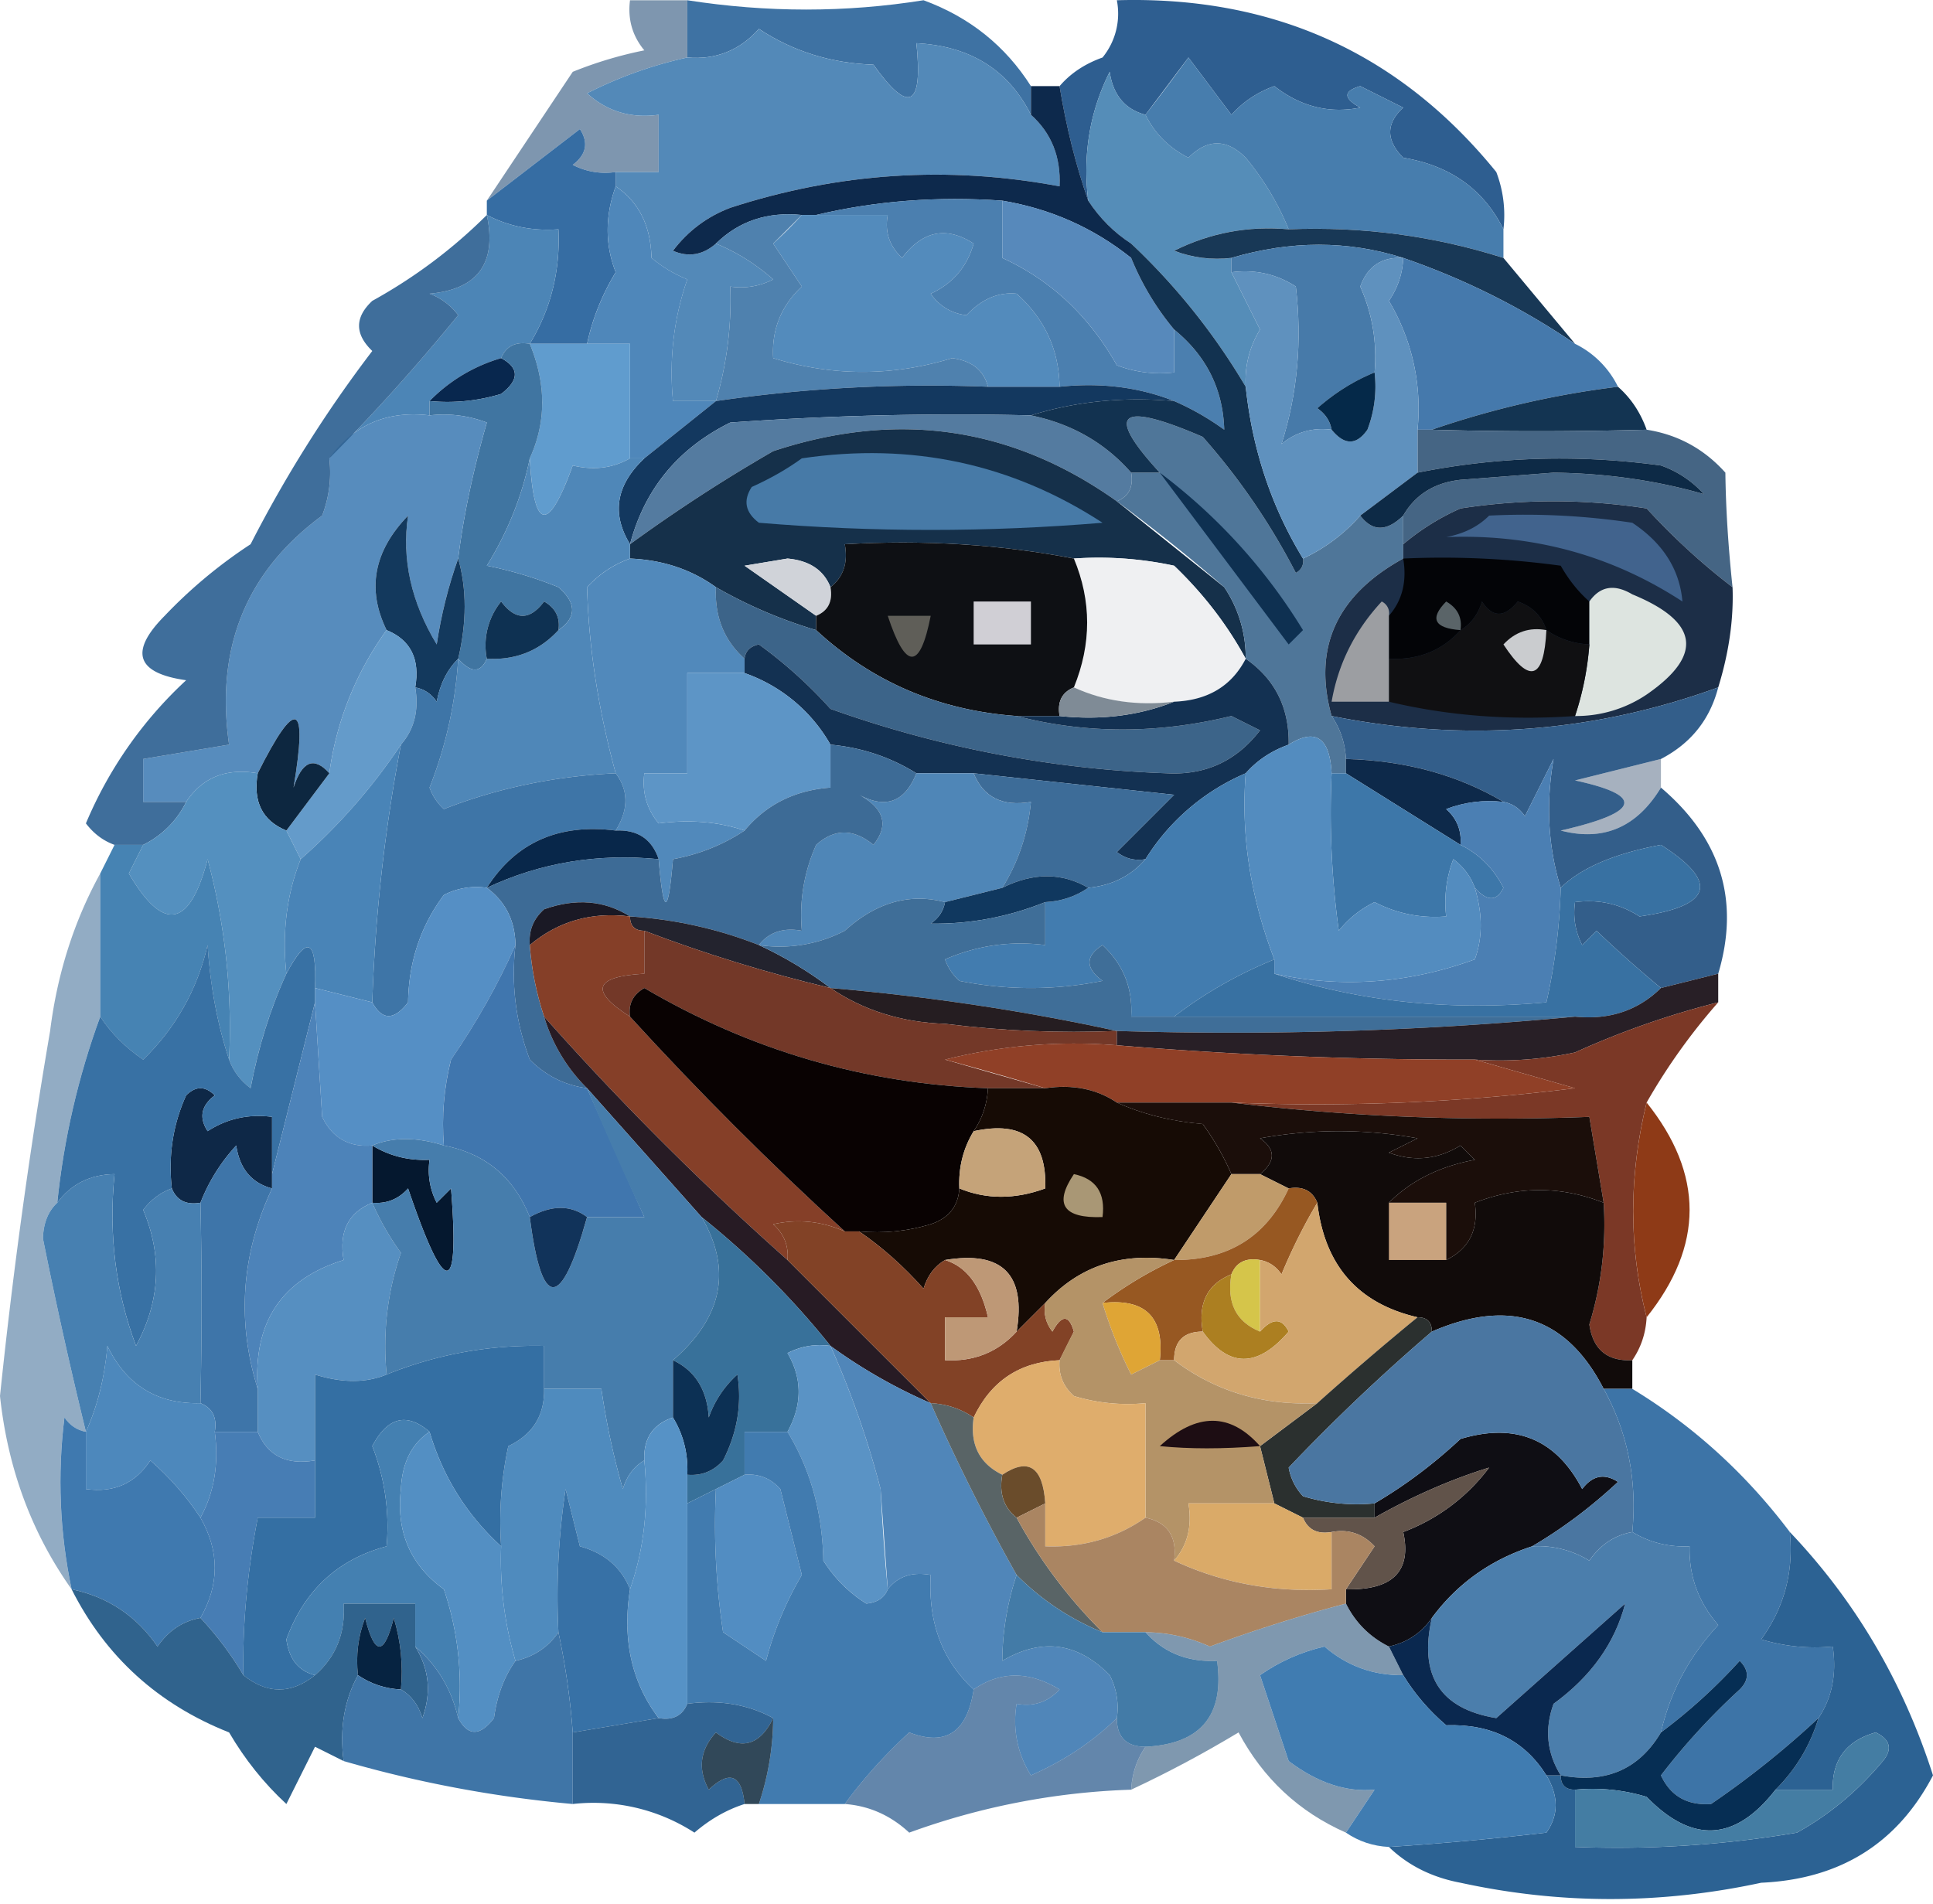 <svg xmlns="http://www.w3.org/2000/svg" width="135" height="133" fill-rule="evenodd" xmlns:v="https://vecta.io/nano"><path d="M48 .017c5.571.868 11.071.868 16.5 0 3.209 1.179 5.709 3.179 7.5 6v2c-1.575-3.135-4.242-4.802-8-5 .47 4.47-.53 4.97-3 1.5-2.951-.096-5.618-.929-8-2.5-1.342 1.505-3.008 2.171-5 2v-4z" fill="#326a9d" opacity=".939"/><path d="M48 .017v4c-2.424.531-4.757 1.364-7 2.5 1.405 1.269 3.071 1.769 5 1.5v4h-3a4.93 4.93 0 0 1-3-.5c.951-.718 1.117-1.551.5-2.5l-6.5 5 6-9a28.04 28.04 0 0 1 5-1.5c-.837-1.011-1.17-2.178-1-3.5h4z" fill="#264f79" opacity=".592"/><path d="M105 16.017c-1.376-2.781-3.709-4.447-7-5-1.211-1.22-1.211-2.387 0-3.5l-3-1.5c-1.196.346-1.196.846 0 1.5-2.164.433-4.164-.067-6-1.5a7.29 7.29 0 0 0-3 2l-3-4-3 4c-1.431-.381-2.264-1.381-2.5-3-1.392 2.778-1.892 5.778-1.5 9-.871-2.503-1.537-5.17-2-8 .761-.891 1.761-1.558 3-2a4.85 4.85 0 0 0 1-4c10.917-.317 19.75 3.683 26.5 12a8.43 8.43 0 0 1 .5 4z" fill="#2e5e90"/><path d="M72 8.017c1.431 1.28 2.098 2.947 2 5-7.769-1.461-15.435-.961-23 1.5-1.616.615-2.95 1.615-4 3 1.077.47 2.077.303 3-.5 1.431.582 2.764 1.415 4 2.5a4.93 4.93 0 0 1-3 .5 24.93 24.93 0 0 1-1 8h-3c-.277-2.947.056-5.781 1-8.5-.916-.374-1.75-.874-2.5-1.5-.05-2.244-.883-3.911-2.5-5v-1h3v-4c-1.929.269-3.595-.231-5-1.5 2.243-1.136 4.576-1.969 7-2.5 1.992.172 3.658-.495 5-2 2.382 1.571 5.049 2.404 8 2.5 2.47 3.47 3.47 2.97 3-1.5 3.758.198 6.425 1.865 8 5z" fill="#5389b8"/><path d="M80 8.017c.645 1.312 1.645 2.312 3 3 1.333-1.333 2.667-1.333 4 0a19.23 19.23 0 0 1 3 5c-2.82-.252-5.487.248-8 1.5 1.293.49 2.627.657 4 .5v1l2 4c-.746 1.236-1.079 2.57-1 4a45.53 45.53 0 0 0-8-10c-1.194-.772-2.193-1.772-3-3-.392-3.222.108-6.222 1.5-9 .236 1.619 1.069 2.619 2.5 3z" fill="#558db8"/><path d="M43 12.017v1c-.748 2.084-.748 4.084 0 6-.956 1.575-1.623 3.242-2 5h-4c1.468-2.416 2.135-5.082 2-8-1.791.134-3.458-.199-5-1v-1l6.5-5c.617.949.451 1.782-.5 2.5a4.93 4.93 0 0 0 3 .5z" fill="#366da3"/><path d="M105 16.017v2c-4.846-1.539-9.846-2.206-15-2a19.23 19.23 0 0 0-3-5c-1.333-1.333-2.667-1.333-4 0-1.355-.688-2.355-1.688-3-3a171.62 171.62 0 0 0 3-4l3 4a7.29 7.29 0 0 1 3-2c1.836 1.433 3.836 1.933 6 1.5-1.196-.654-1.196-1.154 0-1.5l3 1.5c-1.211 1.113-1.211 2.28 0 3.5 3.291.553 5.624 2.219 7 5z" fill="#477dad"/><path d="M72 6.017h2c.463 2.83 1.129 5.497 2 8 .806 1.228 1.806 2.228 3 3v1c-2.627-2.101-5.627-3.434-9-4-4.532-.318-8.866.015-13 1h-1c-2.398-.241-4.398.426-6 2-.923.803-1.923.97-3 .5 1.05-1.385 2.384-2.385 4-3 7.565-2.461 15.231-2.961 23-1.5.098-2.053-.569-3.72-2-5v-2z" fill="#0d294c"/><path d="M34 15.017c1.542.801 3.209 1.134 5 1 .135 2.918-.532 5.584-2 8-.992-.172-1.658.162-2 1a11.45 11.45 0 0 0-5 3v1c-2.953-.35-5.287.65-7 3 3.084-3.092 6.084-6.426 9-10a4.45 4.45 0 0 0-2-1.5c3.376-.307 4.71-2.14 4-5.5z" fill="#4c85b6"/><path d="M56 15.017h1 5c-.219 1.175.114 2.175 1 3 1.435-1.901 3.102-2.234 5-1-.468 1.634-1.468 2.8-3 3.5a3.43 3.43 0 0 0 2.5 1.5c1.057-1.127 2.223-1.627 3.5-1.5 1.957 1.746 2.957 3.912 3 6.5h-5c-.291-1.149-1.124-1.816-2.5-2-4.176 1.283-8.342 1.283-12.5 0-.117-1.983.55-3.65 2-5l-2-3c.743-.682 1.409-1.348 2-2z" fill="#538bbc"/><path d="M90 16.017c5.154-.206 10.154.461 15 2l5 6c-3.712-2.523-7.712-4.523-12-6-3.867-1.226-7.867-1.226-12 0-1.373.157-2.707-.01-4-.5 2.513-1.252 5.18-1.752 8-1.5z" fill="#183856"/><path d="M98 18.017c-1.495-.085-2.495.582-3 2 .848 1.909 1.182 3.909 1 6-1.431.582-2.764 1.415-4 2.5.556.383.889.883 1 1.5-1.322-.17-2.489.163-3.5 1 1.113-3.506 1.446-7.172 1-11-1.356-.88-2.856-1.213-4.5-1v-1c4.133-1.226 8.133-1.226 12 0z" fill="#477aa9"/><path d="M57 15.017c4.134-.985 8.468-1.318 13-1v4c3.389 1.55 6.055 4.05 8 7.5 1.293.49 2.627.657 4 .5v-3c2.249 1.831 3.415 4.164 3.5 7-1.113-.805-2.279-1.472-3.5-2-2.448-.973-5.115-1.306-8-1-.043-2.588-1.043-4.754-3-6.5-1.277-.127-2.443.373-3.5 1.5a3.43 3.43 0 0 1-2.5-1.5c1.532-.7 2.532-1.866 3-3.5-1.898-1.234-3.565-.901-5 1-.886-.825-1.219-1.825-1-3h-5z" fill="#4b7faf"/><path d="M43 13.017c1.617 1.089 2.45 2.756 2.5 5 .75.626 1.584 1.126 2.5 1.5-.944 2.719-1.277 5.553-1 8.5h3l-5 4h-1v-8h-3c.377-1.758 1.044-3.425 2-5-.748-1.916-.748-3.916 0-6z" fill="#4f87ba"/><path d="M70 14.017c3.373.566 6.373 1.899 9 4a18.94 18.94 0 0 0 3 5v3c-1.373.157-2.707-.01-4-.5-1.945-3.45-4.611-5.95-8-7.5v-4z" fill="#5789bb"/><path d="M56 15.017l-2 2 2 3c-1.45 1.35-2.117 3.017-2 5 4.158 1.283 8.324 1.283 12.5 0 1.376.184 2.209.851 2.5 2-6.392-.251-12.725.082-19 1a24.93 24.93 0 0 0 1-8 4.93 4.93 0 0 0 3-.5c-1.236-1.085-2.569-1.918-4-2.5 1.602-1.574 3.602-2.241 6-2z" fill="#4f81ae"/><path d="M98 18.017c4.288 1.477 8.288 3.477 12 6a6.54 6.54 0 0 1 3 3 63.67 63.67 0 0 0-13 3h-1a14.69 14.69 0 0 0-2-9c.627-.917.961-1.917 1-3z" fill="#4579ac"/><path d="M35 25.017c1.274.689 1.274 1.523 0 2.5-1.634.494-3.301.66-5 .5a11.45 11.45 0 0 1 5-3z" fill="#08274e"/><path d="M37 24.017h4 3v8c-1.207.689-2.541.855-4 .5-1.718 4.746-2.718 4.579-3-.5 1.157-2.526 1.157-5.193 0-8z" fill="#609cce"/><path d="M69 27.017h5c2.885-.306 5.552.027 8 1-3.542-.313-6.875.021-10 1a220.94 220.94 0 0 0-21 .5c-3.643 1.805-5.976 4.638-7 8.5-1.308-2.138-.975-4.138 1-6l5-4c6.275-.918 12.608-1.251 19-1z" fill="#13385f"/><path d="M72 29.017c2.831.579 5.164 1.912 7 4 .172.992-.162 1.658-1 2-7.317-5.205-15.317-6.371-24-3.5a110.92 110.92 0 0 0-10 6.5c1.024-3.862 3.357-6.695 7-8.5a220.94 220.94 0 0 1 21-.5z" fill="#547ba0"/><path d="M113 27.017c.901.791 1.568 1.791 2 3-5.249.141-10.249.141-15 0a63.67 63.67 0 0 1 13-3z" fill="#133452"/><path d="M35 25.017c.342-.838 1.008-1.172 2-1 1.157 2.807 1.157 5.474 0 8-.533 2.622-1.533 5.122-3 7.5a28.04 28.04 0 0 1 5 1.5c1.276 1.114 1.276 2.114 0 3 .131-.876-.203-1.543-1-2-1 1.333-2 1.333-3 0a4.85 4.85 0 0 0-1 4c-.438 1.006-1.104 1.006-2 0 .603-2.541.603-4.874 0-7 .362-2.931 1.028-6.098 2-9.5-1.293-.49-2.627-.657-4-.5v-1c1.699.16 3.366-.006 5-.5 1.274-.977 1.274-1.811 0-2.5z" fill="#4075a1"/><path d="M78 35.017l7.5 6a8.8 8.8 0 0 1 1.5 5c-1.283-2.368-2.95-4.535-5-6.5a24.94 24.94 0 0 0-7-.5c-5.141-.988-10.474-1.321-16-1 .237 1.291-.096 2.291-1 3-.47-1.194-1.47-1.86-3-2l-3 .5 5 3.5v1c-2.48-.742-4.813-1.742-7-3-1.714-1.238-3.714-1.905-6-2v-1a110.92 110.92 0 0 1 10-6.5c8.683-2.871 16.683-1.705 24 3.5z" fill="#15304a"/><path d="M56 32.017c7.66-1.132 14.66.368 21 4.5-8 .667-16 .667-24 0-.951-.718-1.117-1.551-.5-2.5 1.302-.585 2.469-1.251 3.5-2z" fill="#477aa7"/><path d="M91 39.017a12.07 12.07 0 0 0 4-3c.848 1.125 1.848 1.125 3 0v2 1c-4.658 2.566-6.324 6.233-5 11 .61.891.943 1.891 1 3v1h-1c-.132-2.507-1.132-3.174-3-2 .045-2.577-.955-4.577-3-6a8.8 8.8 0 0 0-1.5-5 125.7 125.7 0 0 0-7.5-6c.838-.342 1.172-1.008 1-2h2c-3.861-4.195-2.861-5.028 3-2.5 2.557 2.892 4.724 6.059 6.5 9.5a.91.91 0 0 0 .5-1z" fill="#4f7699"/><path d="M81 33.017a39.43 39.43 0 0 1 10 11l-1 1-9-12z" fill="#0e3051"/><path d="M79 17.017a45.53 45.53 0 0 1 8 10c.466 4.39 1.799 8.39 4 12a.91.91 0 0 1-.5 1c-1.776-3.441-3.943-6.608-6.5-9.5-5.861-2.528-6.861-1.695-3 2.5h-2c-1.836-2.088-4.169-3.421-7-4 3.125-.979 6.458-1.313 10-1 1.221.528 2.387 1.195 3.5 2-.085-2.836-1.251-5.169-3.5-7a18.94 18.94 0 0 1-3-5v-1z" fill="#123250"/><path d="M99 30.017h1c4.751.141 9.751.141 15 0 2.179.34 4.012 1.34 5.5 3 .029 2.461.196 5.128.5 8-2.13-1.627-4.13-3.46-6-5.5-4.333-.667-8.667-.667-13 0a16.57 16.57 0 0 0-4 2.5v-2c.847-1.466 2.18-2.3 4-2.5l6.5-.5c3.687.045 7.187.545 10.5 1.5a7.29 7.29 0 0 0-3-2c-5.749-.785-11.416-.618-17 .5v-3z" fill="#456584"/><path d="M98 18.017c-.039 1.083-.373 2.083-1 3a14.69 14.69 0 0 1 2 9v3l-4 3a12.07 12.07 0 0 1-4 3c-2.201-3.61-3.534-7.61-4-12-.079-1.43.254-2.764 1-4l-2-4c1.644-.213 3.144.12 4.5 1 .446 3.828.113 7.494-1 11 1.011-.837 2.178-1.17 3.5-1 .897 1.098 1.73 1.098 2.5 0a8.43 8.43 0 0 0 .5-4c.182-2.091-.152-4.091-1-6 .505-1.418 1.505-2.085 3-2z" fill="#5f91be"/><path d="M96 26.017a8.43 8.43 0 0 1-.5 4c-.77 1.098-1.603 1.098-2.5 0-.111-.617-.444-1.117-1-1.5 1.236-1.085 2.569-1.918 4-2.5z" fill="#052949"/><path d="M98 36.017c-1.152 1.125-2.152 1.125-3 0l4-3c5.584-1.118 11.251-1.285 17-.5a7.29 7.29 0 0 1 3 2c-3.313-.955-6.813-1.455-10.5-1.5l-6.5.5c-1.82.2-3.153 1.034-4 2.5z" fill="#0d2a46"/><path d="M30 29.017c1.373-.157 2.707.01 4 .5-.972 3.402-1.638 6.569-2 9.5-.685 1.914-1.185 3.914-1.5 6-1.786-2.96-2.453-5.96-2-9-2.398 2.478-2.898 5.144-1.5 8a22.08 22.08 0 0 0-4 10c-1.066-1.192-1.899-.859-2.5 1 1.011-6.005.177-6.338-2.5-1-2.198-.38-3.865.287-5 2h-3v-3l6-1c-.971-6.759 1.195-12.093 6.5-16 .49-1.293.657-2.627.5-4 1.713-2.35 4.047-3.35 7-3z" fill="#578cbd"/><path d="M34 15.017c.71 3.359-.624 5.193-4 5.5a4.45 4.45 0 0 1 2 1.5c-2.916 3.574-5.916 6.908-9 10 .157 1.373-.01 2.707-.5 4-5.305 3.907-7.471 9.241-6.5 16l-6 1v3h3a6.54 6.54 0 0 1-3 3H8c-.789-.283-1.456-.783-2-1.5a28.8 28.8 0 0 1 7-10c-3.485-.493-3.985-1.993-1.5-4.5a33.86 33.86 0 0 1 6-5c2.438-4.767 5.271-9.267 8.5-13.5-1.231-1.183-1.231-2.349 0-3.5 2.968-1.64 5.635-3.64 8-6z" fill="#316393" opacity=".929"/><path d="M37 32.017c.282 5.079 1.282 5.246 3 .5 1.459.355 2.793.189 4-.5h1c-1.975 1.862-2.308 3.862-1 6v1c-1.143.408-2.143 1.075-3 2 .118 4.217.785 8.55 2 13-4.249.199-8.249 1.032-12 2.5-.457-.414-.791-.914-1-1.5a29.36 29.36 0 0 0 2-9c.896 1.006 1.562 1.006 2 0 2.014.108 3.681-.558 5-2 1.276-.886 1.276-1.886 0-3a28.04 28.04 0 0 0-5-1.5c1.467-2.378 2.467-4.878 3-7.5z" fill="#4f87b8"/><path d="M75 39.017a24.94 24.94 0 0 1 7 .5c2.05 1.965 3.717 4.132 5 6.5-.986 1.908-2.652 2.908-5 3-2.559.302-4.893-.032-7-1 1.234-3.035 1.234-6.035 0-9z" fill="#eff0f2"/><path d="M121 41.017c.083 2.236-.25 4.57-1 7-8.75 3.181-17.75 3.848-27 2-1.324-4.767.342-8.434 5-11v-1a16.57 16.57 0 0 1 4-2.5c4.333-.667 8.667-.667 13 0 1.87 2.04 3.87 3.873 6 5.5z" fill="#1c2e47"/><path d="M98 39.017a60.94 60.94 0 0 1 11 .5c.566.995 1.233 1.828 2 2.5v3c-1.109-.057-2.109-.39-3-1-.311-.978-.978-1.645-2-2-.925 1.141-1.759 1.141-2.5 0-.278.916-.778 1.583-1.5 2-1.28 1.431-2.947 2.098-5 2v-3c.934-1.068 1.268-2.401 1-4z" fill="#030407"/><path d="M104 36.017a50.44 50.44 0 0 1 10 .5c2.138 1.422 3.305 3.255 3.5 5.5-4.95-3.228-10.45-4.728-16.5-4.5 1.237-.232 2.237-.732 3-1.5z" fill="#41638d"/><path d="M58 41.017c.172.992-.162 1.658-1 2l-5-3.5 3-.5c1.53.14 2.53.806 3 2z" fill="#d0d3d9"/><path d="M39 44.017c-1.319 1.442-2.986 2.108-5 2a4.85 4.85 0 0 1 1-4c1 1.333 2 1.333 3 0 .797.457 1.131 1.124 1 2z" fill="#0e3152"/><path d="M44 39.017c2.286.095 4.286.762 6 2-.098 2.053.569 3.72 2 5v1h-4v7h-3c-.17 1.322.163 2.489 1 3.5 2.179-.284 4.179-.117 6 .5-1.511 1.002-3.178 1.669-5 2-.333 4-.667 4-1 0-.473-1.406-1.473-2.073-3-2 .905-1.464.905-2.798 0-4-1.215-4.45-1.882-8.783-2-13 .857-.925 1.857-1.592 3-2z" fill="#5189bb"/><path d="M102 44.017c-1.837-.139-2.17-.806-1-2 .798.457 1.131 1.124 1 2z" fill="#5a6468"/><path d="M75 39.017c1.234 2.965 1.234 5.965 0 9-.838.342-1.172 1.008-1 2h-3c-5.437-.39-10.104-2.39-14-6v-1c.838-.342 1.172-1.008 1-2 .904-.709 1.237-1.709 1-3 5.526-.321 10.859.012 16 1z" fill="#0e1014"/><path d="M68 42.017h4v3h-4v-3z" fill="#d0cfd5"/><path d="M62 43.017h3c-.746 3.81-1.746 3.81-3 0z" fill="#5f5e58"/><path d="M110 50.017a20.69 20.69 0 0 0 1-5v-3c.751-1.073 1.751-1.24 3-.5 4.653 1.914 4.986 4.247 1 7a8.8 8.8 0 0 1-5 1.5z" fill="#dde4e0"/><path d="M108 44.017c.891.61 1.891.943 3 1a20.69 20.69 0 0 1-1 5c-4.532.318-8.866-.015-13-1v-3c2.053.098 3.72-.569 5-2 .722-.417 1.222-1.084 1.5-2 .741 1.141 1.575 1.141 2.5 0 1.022.355 1.689 1.022 2 2z" fill="#101012"/><path d="M108 44.017c-.167 3.457-1.167 3.79-3 1 .825-.886 1.825-1.219 3-1z" fill="#cacccf"/><path d="M32 39.017c.603 2.126.603 4.459 0 7-.768.763-1.268 1.763-1.5 3-.383-.556-.883-.889-1.5-1 .343-1.983-.323-3.317-2-4-1.398-2.856-.898-5.522 1.5-8-.453 3.04.214 6.04 2 9 .315-2.086.815-4.086 1.5-6z" fill="#13395d"/><path d="M27 44.017c1.677.683 2.343 2.017 2 4 .268 1.599-.066 2.932-1 4a40.55 40.55 0 0 1-7 8l-1-2 3-4a22.08 22.08 0 0 1 4-10z" fill="#649bca"/><path d="M97 43.017v3 3h-4c.454-2.64 1.621-4.973 3.5-7a.91.91 0 0 1 .5 1z" fill="#9c9ea2"/><path d="M50 41.017c2.187 1.258 4.52 2.258 7 3 3.896 3.61 8.563 5.61 14 6 4.85 1.254 9.85 1.254 15 0l2 1c-1.64 2.14-3.807 3.14-6.5 3a77.79 77.79 0 0 1-23.5-4.5c-1.517-1.685-3.184-3.185-5-4.5-.607.124-.94.457-1 1-1.431-1.28-2.098-2.947-2-5z" fill="#3c6489"/><path d="M71 50.017h3c2.885.306 5.552-.027 8-1 2.348-.092 4.014-1.092 5-3 2.045 1.423 3.045 3.423 3 6-1.21.432-2.21 1.099-3 2a15.33 15.33 0 0 0-7 6c-.739.131-1.406-.036-2-.5l4-4-14-1.5h-4c-1.815-1.13-3.815-1.796-6-2a11.1 11.1 0 0 0-6-5v-1c.06-.543.393-.876 1-1 1.816 1.315 3.483 2.815 5 4.5a77.79 77.79 0 0 0 23.5 4.5c2.693.14 4.86-.86 6.5-3l-2-1c-5.15 1.254-10.15 1.254-15 0z" fill="#133152"/><path d="M75 48.017c2.107.968 4.441 1.302 7 1-2.448.973-5.115 1.306-8 1-.172-.992.162-1.658 1-2z" fill="#7f8b96"/><path d="M120 48.017c-.58 2.249-1.913 3.915-4 5l-6 1.5c4.897 1.06 4.563 2.227-1 3.5 2.983.777 5.317-.223 7-3 4.19 3.563 5.523 7.896 4 13l-4 1a85.95 85.95 0 0 1-4.5-4l-1 1c-.483-.948-.649-1.948-.5-3 1.644-.213 3.144.12 4.5 1 5.091-.721 5.591-2.387 1.5-5-3.25.608-5.583 1.608-7 3-.881-2.854-1.047-5.854-.5-9l-2 4c-.383-.556-.883-.889-1.5-1-3.192-1.889-6.858-2.889-11-3-.057-1.109-.39-2.109-1-3 9.25 1.848 18.25 1.181 27-2z" fill="#335e8a"/><path d="M52 47.017a11.1 11.1 0 0 1 6 5v3c-2.488.183-4.488 1.183-6 3-1.821-.617-3.821-.784-6-.5-.837-1.011-1.17-2.178-1-3.5h3v-7h4z" fill="#5d95c6"/><path d="M116 53.017v2c-1.683 2.777-4.017 3.777-7 3 5.563-1.273 5.897-2.44 1-3.5l6-1.5z" fill="#022249" opacity=".349"/><path d="M23 54.017l-3 4c-1.677-.683-2.343-2.017-2-4 2.677-5.338 3.511-5.005 2.5 1 .601-1.859 1.434-2.192 2.5-1z" fill="#0d2740"/><path d="M32 46.017a29.36 29.36 0 0 1-2 9c.209.586.543 1.086 1 1.5 3.751-1.468 7.751-2.301 12-2.5.905 1.202.905 2.536 0 4-3.981-.504-6.981.829-9 4a4.93 4.93 0 0 0-3 .5c-1.621 2.166-2.455 4.666-2.5 7.5-.977 1.274-1.811 1.274-2.5 0 .199-6.059.866-12.059 2-18 .934-1.068 1.268-2.401 1-4 .617.111 1.117.444 1.5 1 .232-1.237.732-2.237 1.5-3z" fill="#3e75a7"/><path d="M94 54.017v-1c4.142.111 7.808 1.111 11 3-1.373-.157-2.707.01-4 .5.752.671 1.086 1.504 1 2.5l-8-5z" fill="#0d294a"/><path d="M64 54.017h4c.683 1.677 2.017 2.343 4 2-.204 2.185-.87 4.185-2 6l-4 1c-2.486-.645-4.819.022-7 2a9.86 9.86 0 0 1-6 1c.709-.904 1.709-1.237 3-1-.182-2.091.152-4.091 1-6 1.276-1.145 2.609-1.145 4 0 1.094-1.368.76-2.535-1-3.5 1.866 1.008 3.199.508 4-1.5z" fill="#4f86b7"/><path d="M68 54.017l14 1.5-4 4c.594.464 1.261.631 2 .5-1.014 1.174-2.347 1.84-4 2-1.847-1.073-3.847-1.073-6 0 1.13-1.815 1.796-3.815 2-6-1.983.343-3.317-.323-4-2z" fill="#3d6c98"/><path d="M18 54.017c-.343 1.983.323 3.317 2 4l1 2c-.973 2.448-1.306 5.115-1 8-1.121 2.454-1.954 5.121-2.5 8-.717-.544-1.217-1.211-1.5-2a45.55 45.55 0 0 0-1.5-14c-1.25 4.797-3.083 5.13-5.5 1l1-2a6.54 6.54 0 0 0 3-3c1.135-1.713 2.802-2.38 5-2z" fill="#5490bf"/><path d="M43 58.017c1.527-.073 2.527.594 3 2-4.273-.419-8.273.248-12 2 2.019-3.171 5.019-4.504 9-4z" fill="#08274a"/><path d="M87 54.017c-.343 4.293.324 8.626 2 13-2.561 1.045-4.894 2.378-7 4h-3c.117-1.983-.55-3.65-2-5-1.211.774-1.211 1.607 0 2.5a25.25 25.25 0 0 1-10 0c-.457-.414-.791-.914-1-1.5 2.243-.974 4.576-1.308 7-1v-3c1.109-.057 2.109-.39 3-1 1.653-.16 2.986-.826 4-2a15.33 15.33 0 0 1 7-6z" fill="#427caf"/><path d="M58 52.017c2.185.204 4.185.87 6 2-.801 2.008-2.134 2.508-4 1.5 1.76.965 2.094 2.132 1 3.5-1.391-1.145-2.724-1.145-4 0-.848 1.909-1.182 3.909-1 6-1.291-.237-2.291.096-3 1-2.87-1.134-5.87-1.8-9-2-1.788-1.123-3.788-1.289-6-.5-.752.671-1.086 1.504-1 2.5.129 1.716.462 3.383 1 5a11.74 11.74 0 0 0 3 5c-1.544-.203-2.878-.87-4-2-.98-2.587-1.313-5.253-1-8-.027-1.699-.694-3.033-2-4 3.727-1.752 7.727-2.419 12-2 .333 4 .667 4 1 0 1.822-.331 3.489-.998 5-2 1.512-1.817 3.512-2.817 6-3v-3z" fill="#3d6b96"/><path d="M93 54.017h1l8 5c1.312.645 2.312 1.645 3 3-.47.963-1.137.963-2 0-.283-.789-.783-1.456-1.5-2a8.43 8.43 0 0 0-.5 4c-1.762.143-3.429-.191-5-1-.978.477-1.811 1.143-2.5 2a60.93 60.93 0 0 1-.5-11z" fill="#3d77a9"/><path d="M109 62.017a41.54 41.54 0 0 1-1 8c-6.755.623-13.088-.044-19-2 4.681 1.027 9.347.694 14-1 .552-1.503.552-3.169 0-5 .863.963 1.53.963 2 0-.688-1.355-1.688-2.355-3-3 .086-.996-.248-1.829-1-2.5 1.293-.49 2.627-.657 4-.5.617.111 1.117.444 1.5 1l2-4c-.547 3.146-.381 6.146.5 9z" fill="#4b7fb3"/><path d="M76 62.017c-.891.61-1.891.943-3 1-2.614 1.045-5.28 1.545-8 1.5.556-.383.889-.883 1-1.5l4-1c2.153-1.073 4.153-1.073 6 0z" fill="#10385f"/><path d="M8 59.017h2l-1 2c2.417 4.13 4.25 3.797 5.5-1a45.55 45.55 0 0 1 1.5 14c-.817-2.469-1.317-5.135-1.5-8-.724 3.115-2.224 5.782-4.5 8-1.235-.84-2.235-1.84-3-3v-10l1-2z" fill="#4683b3"/><path d="M44 64.017c3.13.2 6.13.866 9 2 1.761.813 3.428 1.813 5 3-4.438-1.056-8.771-2.389-13-4-.667 0-1-.333-1-1z" fill="#23232e"/><path d="M28 52.017c-1.134 5.941-1.801 11.941-2 18l-4-1c.133-3.425-.534-3.758-2-1-.306-2.885.027-5.552 1-8a40.55 40.55 0 0 0 7-8z" fill="#4984b7"/><path d="M44 64.017c-2.688-.334-5.021.332-7 2-.086-.996.248-1.829 1-2.5 2.212-.789 4.212-.623 6 .5z" fill="#1a1925"/><path d="M66 63.017c-.111.617-.444 1.117-1 1.5 2.72.045 5.386-.455 8-1.5v3c-2.424-.308-4.757.026-7 1 .209.586.543 1.086 1 1.5a25.25 25.25 0 0 0 10 0c-1.211-.893-1.211-1.726 0-2.5 1.45 1.35 2.117 3.017 2 5h3 28c-10.487.994-21.154 1.328-32 1-6.472-1.41-13.139-2.41-20-3-1.572-1.187-3.239-2.187-5-3a9.86 9.86 0 0 0 6-1c2.181-1.978 4.514-2.645 7-2z" fill="#3f6e98"/><path d="M93 54.017a60.93 60.93 0 0 0 .5 11c.689-.857 1.522-1.523 2.5-2 1.571.809 3.238 1.143 5 1a8.43 8.43 0 0 1 .5-4c.717.544 1.217 1.211 1.5 2 .552 1.831.552 3.497 0 5-4.653 1.694-9.319 2.027-14 1v-1c-1.676-4.374-2.343-8.707-2-13 .79-.901 1.79-1.568 3-2 1.868-1.174 2.868-.507 3 2z" fill="#538cbf"/><path d="M44 64.017c0 .667.333 1 1 1v3c-3.505.194-3.838 1.194-1 3 4.764 5.219 9.764 10.219 15 15-1.637-.718-3.303-.885-5-.5.752.671 1.086 1.504 1 2.5-6.027-5.36-11.694-11.027-17-17-.538-1.617-.871-3.284-1-5 1.979-1.668 4.312-2.334 7-2z" fill="#853f28"/><path d="M58 69.017c6.861.59 13.528 1.59 20 3-4.014.165-8.014-.001-12-.5-3.022-.098-5.689-.932-8-2.5z" fill="#251d21"/><path d="M116 69.017c-1.602 1.574-3.602 2.241-6 2H82c2.106-1.622 4.439-2.955 7-4v1c5.912 1.956 12.245 2.623 19 2a41.54 41.54 0 0 0 1-8c1.417-1.392 3.75-2.392 7-3 4.091 2.613 3.591 4.279-1.5 5-1.356-.88-2.856-1.213-4.5-1-.149 1.052.017 2.052.5 3l1-1a85.95 85.95 0 0 0 4.5 4z" fill="#3871a2"/><path d="M45 65.017c4.229 1.611 8.562 2.944 13 4 2.311 1.568 4.978 2.402 8 2.5 3.986.499 7.986.665 12 .5v1c-4.055-.324-8.055.009-12 1l7 2h-4c-8.583-.305-16.583-2.638-24-7-.797.457-1.131 1.124-1 2-2.838-1.806-2.505-2.806 1-3v-3z" fill="#733828"/><path d="M120 68.017v2a59.44 59.44 0 0 0-10 3.5 24.94 24.94 0 0 1-7 .5 296.3 296.3 0 0 1-25-1v-1c10.846.328 21.513-.006 32-1 2.398.241 4.398-.426 6-2l4-1z" fill="#281f26"/><path d="M34 62.017c1.306.967 1.973 2.301 2 4-1.206 2.727-2.706 5.394-4.5 8-.495 1.973-.662 3.973-.5 6-1.898-.597-3.565-.597-5 0-1.624.14-2.79-.527-3.5-2l-.5-8v-1l4 1c.689 1.274 1.523 1.274 2.5 0 .045-2.834.879-5.334 2.5-7.5a4.93 4.93 0 0 1 3-.5z" fill="#558fc5"/><path d="M69 76.017c-.057 1.109-.39 2.109-1 3-.734 1.208-1.067 2.541-1 4-.077 1.25-.744 2.083-2 2.5-1.634.493-3.301.66-5 .5h-1c-5.236-4.781-10.236-9.781-15-15-.131-.876.203-1.543 1-2 7.417 4.362 15.417 6.695 24 7z" fill="#090202"/><path d="M38 71.017c5.306 5.973 10.973 11.64 17 17l10 10a36.61 36.61 0 0 1-7-4 57.47 57.47 0 0 0-9-9l-8-9a11.74 11.74 0 0 1-3-5z" fill="#271b24"/><path d="M120 70.017a42.23 42.23 0 0 0-5 7c-1.251 5.131-1.251 10.131 0 15-.057 1.109-.39 2.109-1 3-1.752.082-2.752-.751-3-2.5.848-2.77 1.181-5.603 1-8.5l-1-6c-8.517.326-16.85-.007-25-1 8.028.331 16.028-.002 24-1l-7-2a24.94 24.94 0 0 0 7-.5 59.44 59.44 0 0 1 10-3.5z" fill="#7b3826"/><path d="M78 73.017a296.3 296.3 0 0 0 25 1l7 2c-7.972.998-15.972 1.331-24 1h-8c-1.419-.951-3.085-1.284-5-1a246.13 246.13 0 0 0-7-2c3.945-.991 7.945-1.324 12-1z" fill="#904027"/><path d="M36 66.017c-.313 2.747.02 5.413 1 8 1.122 1.13 2.456 1.797 4 2l4 9h-4c-1.132-.854-2.465-.854-4 0-1.109-2.779-3.109-4.445-6-5-.162-2.027.005-4.027.5-6 1.794-2.606 3.294-5.273 4.5-8z" fill="#4076ae"/><path d="M7 61.017v10c-1.542 4.208-2.542 8.542-3 13-.639.597-.972 1.43-1 2.5a328.2 328.2 0 0 0 3 13.5c-.617-.111-1.117-.444-1.5-1-.497 4.024-.331 8.024.5 12-2.79-3.932-4.457-8.432-5-13.5.885-8.527 2.051-17.027 3.5-25.5.498-3.991 1.665-7.658 3.5-11z" fill="#235888" opacity=".494"/><path d="M69 76.017h4c1.915-.284 3.581.049 5 1 1.792.809 3.792 1.309 6 1.5.805 1.113 1.472 2.279 2 3.5l-4 6c-3.655-.575-6.655.425-9 3l-2 2c.667-4-1-5.667-5-5-.722.418-1.222 1.084-1.5 2-1.397-1.57-2.897-2.904-4.5-4 1.699.16 3.366-.007 5-.5 1.256-.417 1.923-1.25 2-2.5 1.888.775 3.888.775 6 0 .116-3.41-1.55-4.744-5-4 .61-.891.943-1.891 1-3z" fill="#160b05"/><path d="M78 77.017h8c8.15.993 16.483 1.326 25 1l1 6c-2.977-1.178-5.977-1.178-9 0 .271 1.88-.396 3.213-2 4v-4h-4c1.525-1.536 3.525-2.536 6-3l-1-1c-1.598.985-3.265 1.151-5 .5l2-1a30.5 30.5 0 0 0-11 0c1.098.77 1.098 1.603 0 2.5h-2c-.528-1.221-1.195-2.387-2-3.5-2.208-.191-4.208-.691-6-1.5z" fill="#1b0e0a"/><path d="M19 82.017v1c-1.431-.381-2.265-1.381-2.5-3a12.65 12.65 0 0 0-2.5 4c-.992.172-1.658-.162-2-1-.256-2.293.077-4.459 1-6.5.667-.667 1.333-.667 2 0-.951.718-1.117 1.551-.5 2.5 1.356-.88 2.856-1.213 4.5-1v4z" fill="#0e2847"/><path d="M68 79.017c3.45-.744 5.116.59 5 4-2.112.775-4.112.775-6 0-.067-1.459.266-2.792 1-4z" fill="#c5a379"/><path d="M26 80.017c1.208.734 2.541 1.067 4 1a4.93 4.93 0 0 0 .5 3l1-1c.606 7.661-.394 7.661-3 0-.671.752-1.504 1.086-2.5 1v-4z" fill="#05182f"/><path d="M75 82.017c1.548.321 2.215 1.321 2 3-2.748.098-3.414-.902-2-3z" fill="#a99775"/><path d="M97 84.017h4v4c1.604-.787 2.271-2.12 2-4 3.023-1.178 6.023-1.178 9 0 .181 2.897-.152 5.73-1 8.5.248 1.749 1.248 2.582 3 2.5v2h-2c-2.575-5.015-6.575-6.349-12-4 0-.667-.333-1-1-1-4.166-.965-6.499-3.632-7-8-.342-.838-1.008-1.172-2-1l-2-1c1.098-.897 1.098-1.73 0-2.5a30.5 30.5 0 0 1 11 0l-2 1c1.735.651 3.402.485 5-.5l1 1c-2.475.464-4.475 1.464-6 3z" fill="#110b0a"/><path d="M16 74.017c.283.789.783 1.456 1.5 2 .546-2.879 1.379-5.546 2.5-8 1.467-2.758 2.133-2.425 2 1v1l-3 12v-4c-1.644-.213-3.144.12-4.5 1-.617-.949-.451-1.782.5-2.5-.667-.667-1.333-.667-2 0-.923 2.041-1.256 4.207-1 6.5-.789.283-1.456.783-2 1.5 1.354 3.209 1.188 6.376-.5 9.5-1.424-3.797-1.924-7.797-1.5-12-1.699.027-3.033.694-4 2 .458-4.458 1.458-8.792 3-13 .765 1.16 1.765 2.16 3 3 2.276-2.218 3.776-4.885 4.5-8 .183 2.865.683 5.531 1.5 8z" fill="#3871a4"/><path d="M97 84.017h4v4h-4v-4z" fill="#c9a37e"/><path d="M22 70.017l.5 8c.71 1.473 1.876 2.14 3.5 2v4c-1.677.683-2.343 2.017-2 4-4.331 1.348-6.331 4.348-6 9-1.48-4.736-1.146-9.402 1-14v-1l3-12z" fill="#4d83b9"/><path d="M59 86.017h1c1.603 1.096 3.103 2.43 4.5 4 .278-.916.778-1.582 1.5-2 1.499.46 2.499 1.793 3 4h-3v3c2.014.108 3.68-.558 5-2l2-2c-.131.739.036 1.406.5 2 .654-1.196 1.154-1.196 1.5 0l-1 2c-2.792.122-4.792 1.456-6 4-.891-.61-1.891-.943-3-1l-10-10c.086-.996-.248-1.829-1-2.5 1.697-.385 3.363-.218 5 .5z" fill="#824226"/><path d="M86 82.017h2l2 1c-1.547 3.363-4.214 5.03-8 5l4-6z" fill="#c09b6a"/><path d="M26 84.017c.528 1.221 1.195 2.387 2 3.5-.944 2.719-1.277 5.552-1 8.5-1.435.596-3.102.596-5 0v6c-1.983.343-3.317-.324-4-2v-3c-.331-4.652 1.669-7.652 6-9-.343-1.983.323-3.317 2-4z" fill="#568fc1"/><path d="M115 77.017c4 5 4 10 0 15-1.251-4.869-1.251-9.869 0-15z" fill="#8e3a17"/><path d="M12 83.017c.342.838 1.008 1.172 2 1 .102 4.565.102 9.231 0 14-3.009.077-5.176-1.256-6.5-4-.191 2.208-.691 4.208-1.5 6a328.2 328.2 0 0 1-3-13.5c.028-1.07.361-1.903 1-2.5.967-1.306 2.301-1.973 4-2-.424 4.203.076 8.203 1.5 12 1.688-3.124 1.854-6.291.5-9.5.544-.717 1.211-1.217 2-1.5z" fill="#4780b1"/><path d="M90 83.017c.992-.172 1.658.162 2 1-.91 1.519-1.743 3.185-2.5 5-.383-.556-.883-.889-1.5-1-.992-.172-1.658.162-2 1-1.677.683-2.343 2.017-2 4-1.333 0-2 .667-2 2h-1c.333-3-1-4.333-4-4a27.22 27.22 0 0 1 5-3c3.786.03 6.453-1.637 8-5z" fill="#975822"/><path d="M88 88.017v5c-1.677-.683-2.343-2.017-2-4 .342-.838 1.008-1.172 2-1z" fill="#d5c54a"/><path d="M19 83.017c-2.146 4.598-2.48 9.264-1 14v3h-3c.172-.992-.162-1.658-1-2 .102-4.769.102-9.435 0-14a12.65 12.65 0 0 1 2.5-4c.235 1.619 1.069 2.619 2.5 3z" fill="#3e75a9"/><path d="M66 88.017c4-.667 5.667 1 5 5-1.32 1.442-2.986 2.108-5 2v-3h3c-.501-2.207-1.501-3.54-3-4z" fill="#be9876"/><path d="M41 76.017l8 9c2.136 3.662 1.47 6.996-2 10v4c-1.406.473-2.073 1.473-2 3-.722.418-1.222 1.084-1.5 2a52.56 52.56 0 0 1-1.5-7h-4v-3c-3.831-.084-7.497.583-11 2-.277-2.948.056-5.781 1-8.5-.805-1.113-1.472-2.279-2-3.5.996.086 1.829-.248 2.5-1 2.606 7.661 3.606 7.661 3 0l-1 1a4.93 4.93 0 0 1-.5-3c-1.459.067-2.792-.266-4-1 1.435-.597 3.102-.597 5 0 2.891.555 4.891 2.221 6 5 .842 6.53 2.175 6.53 4 0h4a251.73 251.73 0 0 1-4-9z" fill="#467dac"/><path d="M41 85.017c-1.825 6.53-3.158 6.53-4 0 1.535-.854 2.868-.854 4 0z" fill="#11335a"/><path d="M77 91.017c3-.333 4.333 1 4 4l-2 1a31.33 31.33 0 0 1-2-5z" fill="#dfa535"/><path d="M86 89.017c-.343 1.983.323 3.317 2 4 .864-.963 1.53-.963 2 0-2.178 2.538-4.178 2.538-6 0-.343-1.983.323-3.317 2-4z" fill="#ac7f21"/><path d="M49 85.017a57.47 57.47 0 0 1 9 9c-1.052-.149-2.052.017-3 .5 1.036 1.776 1.036 3.609 0 5.5h-3v3l-2 1-2 1v-2c.996.086 1.829-.248 2.5-1 .991-1.947 1.325-3.947 1-6a7.29 7.29 0 0 0-2 3c-.122-1.937-.955-3.27-2.5-4 3.47-3.004 4.136-6.338 2-10z" fill="#38719a"/><path d="M92 84.017c.501 4.368 2.834 7.035 7 8-2.317 1.897-4.65 3.897-7 6-3.786.18-7.119-.82-10-3 0-1.333.667-2 2-2 1.822 2.538 3.822 2.538 6 0-.47-.963-1.136-.963-2 0v-5c.617.111 1.117.444 1.5 1 .757-1.815 1.59-3.481 2.5-5z" fill="#d2a66e"/><path d="M99 92.017c.667 0 1 .333 1 1-3.503 3.003-6.836 6.17-10 9.5a3.94 3.94 0 0 0 1 2 12.93 12.93 0 0 0 5 .5v1h-5l-2-1-1-4 4-3c2.35-2.103 4.683-4.103 7-6z" fill="#2b302f"/><path d="M47 95.017c1.545.73 2.378 2.063 2.5 4a7.29 7.29 0 0 1 2-3c.325 2.053-.009 4.053-1 6-.671.752-1.504 1.086-2.5 1 .067-1.459-.266-2.792-1-4v-4z" fill="#0c3054"/><path d="M82 88.017a27.22 27.22 0 0 0-5 3 31.33 31.33 0 0 0 2 5l2-1h1c2.881 2.18 6.214 3.18 10 3l-4 3 1 4h-6c.268 1.599-.066 2.932-1 4 .215-1.679-.452-2.679-2-3v-8a12.93 12.93 0 0 1-5-.5c-.752-.671-1.086-1.504-1-2.5.304-.65.637-1.317 1-2-.346-1.196-.846-1.196-1.5 0-.464-.594-.631-1.261-.5-2 2.345-2.575 5.345-3.575 9-3z" fill="#b49367"/><path d="M14 98.017c.838.342 1.172 1.008 1 2 .295 2.235-.039 4.235-1 6-.958-1.462-2.124-2.795-3.5-4-1.049 1.607-2.549 2.273-4.5 2v-4c.809-1.792 1.309-3.792 1.5-6 1.324 2.744 3.491 4.077 6.5 4z" fill="#4d88bc"/><path d="M15 100.017h3c.683 1.676 2.017 2.343 4 2v4h-4c-.734 3.815-1.068 7.482-1 11-.841-1.426-1.841-2.76-3-4 1.333-2.333 1.333-4.667 0-7 .961-1.765 1.295-3.765 1-6z" fill="#477db4"/><path d="M38 97.017h4a52.56 52.56 0 0 0 1.5 7c.278-.916.778-1.582 1.5-2 .31 3.213-.023 6.213-1 9-.605-1.526-1.771-2.526-3.5-3l-1-4a50.44 50.44 0 0 0-.5 10c-.722 1.051-1.722 1.718-3 2a24.93 24.93 0 0 1-1-8 24.94 24.94 0 0 1 .5-7c1.706-.808 2.539-2.141 2.5-4z" fill="#4f8bbe"/><path d="M74 95.017c-.086.996.248 1.829 1 2.5a12.93 12.93 0 0 0 5 .5v8c-2.058 1.433-4.391 2.1-7 2v-3c-.168-2.551-1.168-3.218-3-2-1.604-.787-2.271-2.12-2-4 1.208-2.544 3.208-3.878 6-4z" fill="#dfad6c"/><path d="M88 101.017c-2.614.205-4.948.205-7 0 2.577-2.36 4.91-2.36 7 0z" fill="#1d0d13"/><path d="M38 97.017c.039 1.859-.794 3.192-2.5 4a24.94 24.94 0 0 0-.5 7c-2.4-2.189-4.067-4.856-5-8-1.593-1.367-2.926-1.034-4 1a15.42 15.42 0 0 1 1 7c-3.417.914-5.75 3.081-7 6.5.184 1.376.851 2.209 2 2.5-1.667 1.333-3.333 1.333-5 0-.068-3.518.266-7.185 1-11h4v-4-6c1.898.596 3.565.596 5 0 3.503-1.417 7.169-2.084 11-2v3z" fill="#346fa3"/><path d="M6 100.017v4c1.951.273 3.451-.393 4.5-2 1.376 1.205 2.542 2.538 3.5 4 1.333 2.333 1.333 4.667 0 7-1.235.221-2.235.888-3 2-1.469-2.136-3.469-3.47-6-4-.831-3.976-.997-7.976-.5-12 .383.556.883.889 1.5 1z" fill="#3f79af"/><path d="M58 94.017c1.438 3.216 2.605 6.549 3.5 10 .126 2.563.293 4.896.5 7-.235.597-.735.93-1.5 1-1.221-.772-2.221-1.772-3-3-.057-3.351-.891-6.351-2.5-9 1.036-1.891 1.036-3.724 0-5.5.948-.483 1.948-.649 3-.5z" fill="#5a93c5"/><path d="M58 94.017a36.61 36.61 0 0 0 7 4 142.26 142.26 0 0 0 6 12 19.24 19.24 0 0 0-1 6c2.755-1.625 5.255-1.292 7.5 1a4.93 4.93 0 0 1 .5 3c-1.669 1.64-3.669 2.974-6 4a7.11 7.11 0 0 1-1-5c1.175.219 2.175-.114 3-1-2.136-1.293-4.136-1.293-6 0-2.193-2.022-3.193-4.689-3-8-1.291-.237-2.291.096-3 1l-.5-7c-.895-3.451-2.062-6.784-3.5-10z" fill="#5086b9"/><path d="M73 105.017l-2 1c-.904-.709-1.237-1.709-1-3 1.832-1.218 2.832-.551 3 2z" fill="#6a4c2b"/><path d="M107 108.017c-2.9.943-5.233 2.61-7 5-.722 1.051-1.722 1.718-3 2-1.333-.667-2.333-1.667-3-3v-1c3.267.076 4.601-1.257 4-4a13.31 13.31 0 0 0 6-4.5c-2.667.826-5.334 1.992-8 3.5v-1c2.111-1.236 4.111-2.736 6-4.5 3.846-1.157 6.679.009 8.5 3.5.718-.951 1.551-1.117 2.5-.5-1.889 1.764-3.889 3.264-6 4.5z" fill="#0f0e14"/><path d="M94 111.017l2-3c-.825-.886-1.825-1.219-3-1-.992.172-1.658-.162-2-1h5c2.666-1.508 5.333-2.674 8-3.5a13.31 13.31 0 0 1-6 4.5c.601 2.743-.733 4.076-4 4z" fill="#61534a"/><path d="M112 97.017c1.678 3.052 2.345 6.385 2 10-1.235.221-2.235.888-3 2-1.236-.746-2.57-1.079-4-1 2.111-1.236 4.111-2.736 6-4.5-.949-.617-1.782-.451-2.5.5-1.821-3.491-4.654-4.657-8.5-3.5-1.889 1.764-3.889 3.264-6 4.5a12.93 12.93 0 0 1-5-.5 3.94 3.94 0 0 1-1-2c3.164-3.33 6.497-6.497 10-9.5 5.425-2.349 9.425-1.015 12 4z" fill="#4a76a1"/><path d="M65 98.017c1.109.057 2.109.39 3 1-.271 1.88.396 3.213 2 4-.237 1.291.096 2.291 1 3a34.47 34.47 0 0 0 6 8 17.9 17.9 0 0 1-6-4 142.26 142.26 0 0 1-6-12z" fill="#596466"/><path d="M89 105.017l2 1c.342.838 1.008 1.172 2 1v4c-3.958.249-7.624-.418-11-2 .934-1.068 1.268-2.401 1-4h6z" fill="#daaa68"/><path d="M30 100.017c-1.248.834-1.915 2.167-2 4-.344 2.972.656 5.306 3 7a21.12 21.12 0 0 1 1 9c-.472-2.031-1.472-3.698-3-5v-3h-5c.135 2.054-.532 3.721-2 5-1.149-.291-1.816-1.124-2-2.5 1.25-3.419 3.583-5.586 7-6.5a15.42 15.42 0 0 0-1-7c1.074-2.034 2.407-2.367 4-1z" fill="#4480b1"/><path d="M30 100.017c.933 3.144 2.6 5.811 5 8a24.93 24.93 0 0 0 1 8c-.79 1.109-1.29 2.442-1.5 4-.977 1.274-1.811 1.274-2.5 0a21.12 21.12 0 0 0-1-9c-2.344-1.694-3.344-4.028-3-7 .085-1.833.752-3.166 2-4z" fill="#538fc3"/><path d="M112 97.017h2c4.265 2.594 7.931 5.928 11 10 .28 2.772-.387 5.272-2 7.5a12.93 12.93 0 0 0 5 .5c.284 1.915-.049 3.581-1 5-2.371 2.209-4.871 4.209-7.5 6-1.662.112-2.829-.554-3.5-2 1.649-2.15 3.482-4.15 5.5-6 .667-.667.667-1.333 0-2a38.47 38.47 0 0 1-5.5 5c.643-2.825 1.977-5.325 4-7.5-1.385-1.597-2.051-3.43-2-5.5-1.459.067-2.792-.266-4-1 .345-3.615-.322-6.948-2-10z" fill="#3d74a7"/><path d="M47 99.017c.734 1.208 1.067 2.541 1 4v2 14c-.342.838-1.008 1.172-2 1-1.888-2.488-2.554-5.488-2-9 .977-2.787 1.31-5.787 1-9-.073-1.527.594-2.527 2-3z" fill="#5692c6"/><path d="M52 103.017c.996-.086 1.829.248 2.5 1l1.5 6a23.6 23.6 0 0 0-2.5 6l-3-2a50.44 50.44 0 0 1-.5-10l2-1z" fill="#528dc2"/><path d="M73 105.017v3c2.609.1 4.942-.567 7-2 1.548.321 2.215 1.321 2 3 3.376 1.582 7.042 2.249 11 2v-4c1.175-.219 2.175.114 3 1l-2 3v1c-3.186.838-6.353 1.838-9.5 3-1.44-.648-2.94-.981-4.5-1h-3a34.47 34.47 0 0 1-6-8l2-1z" fill="#aa8562"/><path d="M114 107.017c1.208.734 2.541 1.067 4 1-.051 2.07.615 3.903 2 5.5-2.023 2.175-3.357 4.675-4 7.5-1.536 2.592-3.869 3.592-7 3-.973-1.568-1.14-3.235-.5-5 2.613-1.901 4.28-4.235 5-7l-9 8c-3.922-.641-5.422-2.975-4.5-7 1.767-2.39 4.1-4.057 7-5 1.43-.079 2.764.254 4 1 .765-1.112 1.765-1.779 3-2z" fill="#4b7eac"/><path d="M125 107.017c4.58 4.812 7.914 10.479 10 17-2.482 4.75-6.482 7.25-12 7.5-7.037 1.518-14.037 1.518-21 0-1.991-.374-3.658-1.207-5-2.5 3.641-.235 7.308-.569 11-1 .863-1.226.863-2.56 0-4h1c0 .667.333 1 1 1v4c5.204.202 10.371-.131 15.5-1 2.257-1.248 4.257-2.915 6-5 .688-.832.521-1.498-.5-2-2.05.577-3.05 1.91-3 4h-4c1.425-1.422 2.425-3.089 3-5 .951-1.419 1.284-3.085 1-5a12.93 12.93 0 0 1-5-.5c1.613-2.228 2.28-4.728 2-7.5z" fill="#2c6293"/><path d="M44 111.017c-.554 3.512.112 6.512 2 9l-6 1a51.65 51.65 0 0 0-1-7 50.44 50.44 0 0 1 .5-10l1 4c1.729.474 2.895 1.474 3.5 3z" fill="#3771a6"/><path d="M5 111.017c2.531.53 4.531 1.864 6 4 .765-1.112 1.765-1.779 3-2 1.159 1.24 2.159 2.574 3 4 1.667 1.333 3.333 1.333 5 0 1.468-1.279 2.135-2.946 2-5h5v3c.973 1.568 1.14 3.235.5 5-.278-.916-.778-1.582-1.5-2 .16-1.699-.006-3.366-.5-5-.667 2.667-1.333 2.667-2 0-.49 1.293-.657 2.627-.5 4-.961 1.765-1.295 3.765-1 6l-2-1-2 4c-1.563-1.445-2.896-3.111-4-5-4.962-1.964-8.629-5.298-11-10z" fill="#30638d" opacity=".996"/><path d="M28 118.017c-1.109-.057-2.109-.39-3-1-.157-1.373.01-2.707.5-4 .667 2.667 1.333 2.667 2 0 .494 1.634.66 3.301.5 5z" fill="#062341"/><path d="M71 110.017a17.9 17.9 0 0 0 6 4h3c1.28 1.431 2.947 2.098 5 2 .524 3.81-1.143 5.81-5 6-1.333 0-2-.667-2-2a4.93 4.93 0 0 0-.5-3c-2.245-2.292-4.745-2.625-7.5-1a19.24 19.24 0 0 1 1-6z" fill="#437ba7"/><path d="M39 114.017a51.65 51.65 0 0 1 1 7v5c-5.459-.492-10.792-1.492-16-3-.295-2.235.039-4.235 1-6 .891.61 1.891.943 3 1 .722.418 1.222 1.084 1.5 2 .64-1.765.473-3.432-.5-5 1.528 1.302 2.528 2.969 3 5 .689 1.274 1.523 1.274 2.5 0 .21-1.558.71-2.891 1.5-4 1.278-.282 2.278-.949 3-2z" fill="#3f75a7"/><path d="M55 100.017c1.609 2.649 2.443 5.649 2.5 9 .779 1.228 1.779 2.228 3 3 .765-.07 1.265-.403 1.5-1 .709-.904 1.709-1.237 3-1-.193 3.311.807 5.978 3 8-.448 2.987-1.948 3.987-4.5 3-1.713 1.576-3.213 3.243-4.5 5h-6a19.24 19.24 0 0 0 1-6c-1.765-.961-3.765-1.295-6-1v-14l2-1a50.44 50.44 0 0 0 .5 10l3 2a23.6 23.6 0 0 1 2.5-6l-1.5-6c-.671-.752-1.504-1.086-2.5-1v-3h3z" fill="#417baf"/><path d="M109 124.017h-1c-1.53-2.441-3.863-3.608-7-3.5-1.21-1.039-2.21-2.206-3-3.5l-1-2c1.278-.282 2.278-.949 3-2-.922 4.025.578 6.359 4.5 7l9-8c-.72 2.765-2.387 5.099-5 7-.64 1.765-.473 3.432.5 5z" fill="#0a284f"/><path d="M48 119.017c2.235-.295 4.235.039 6 1-.947 1.955-2.281 2.289-4 1-1.114 1.223-1.281 2.556-.5 4 1.461-1.383 2.294-1.049 2.5 1-1.256.404-2.423 1.071-3.5 2a12.98 12.98 0 0 0-8.5-2v-5l6-1c.992.172 1.658-.162 2-1z" fill="#316493"/><path d="M54 120.017a19.24 19.24 0 0 1-1 6h-1c-.206-2.049-1.039-2.383-2.5-1-.781-1.444-.614-2.777.5-4 1.719 1.289 3.053.955 4-1z" fill="#092439" opacity=".835"/><path d="M94 112.017c.667 1.333 1.667 2.333 3 3l1 2c-2.1.023-3.933-.644-5.5-2-1.635.378-3.135 1.044-4.5 2l2 6c2.014 1.518 4.014 2.185 6 2l-2 3c-3.285-1.45-5.784-3.783-7.5-7-2.448 1.473-4.948 2.807-7.5 4 .057-1.109.39-2.109 1-3 3.857-.19 5.524-2.19 5-6-2.053.098-3.72-.569-5-2 1.56.019 3.06.352 4.5 1 3.147-1.162 6.314-2.162 9.5-3z" fill="#30587e" opacity=".616"/><path d="M98 117.017c.79 1.294 1.79 2.461 3 3.5 3.137-.108 5.47 1.059 7 3.5.863 1.44.863 2.774 0 4-3.692.431-7.359.765-11 1-1.109-.057-2.109-.39-3-1l2-3c-1.986.185-3.986-.482-6-2l-2-6c1.365-.956 2.865-1.622 4.5-2 1.567 1.356 3.4 2.023 5.5 2z" fill="#407cb1"/><path d="M78 120.017c0 1.333.667 2 2 2-.61.891-.943 1.891-1 3a49.89 49.89 0 0 0-15.5 3c-1.3-1.207-2.8-1.874-4.5-2 1.287-1.757 2.787-3.424 4.5-5 2.552.987 4.052-.013 4.5-3 1.864-1.293 3.864-1.293 6 0-.825.886-1.825 1.219-3 1a7.11 7.11 0 0 0 1 5c2.331-1.026 4.331-2.36 6-4z" fill="#2b5b8c" opacity=".733"/><path d="M127 120.017c-.575 1.911-1.575 3.578-3 5-2.81 3.62-5.81 3.786-9 .5a12.93 12.93 0 0 0-5-.5c-.667 0-1-.333-1-1 3.131.592 5.464-.408 7-3a38.47 38.47 0 0 0 5.5-5c.667.667.667 1.333 0 2-2.018 1.85-3.851 3.85-5.5 6 .671 1.446 1.838 2.112 3.5 2 2.629-1.791 5.129-3.791 7.5-6z" fill="#062e54"/><path d="M110 125.017a12.93 12.93 0 0 1 5 .5c3.19 3.286 6.19 3.12 9-.5h4c-.05-2.09.95-3.423 3-4 1.021.502 1.188 1.168.5 2-1.743 2.085-3.743 3.752-6 5-5.129.869-10.296 1.202-15.5 1v-4z" fill="#447da3"/></svg>